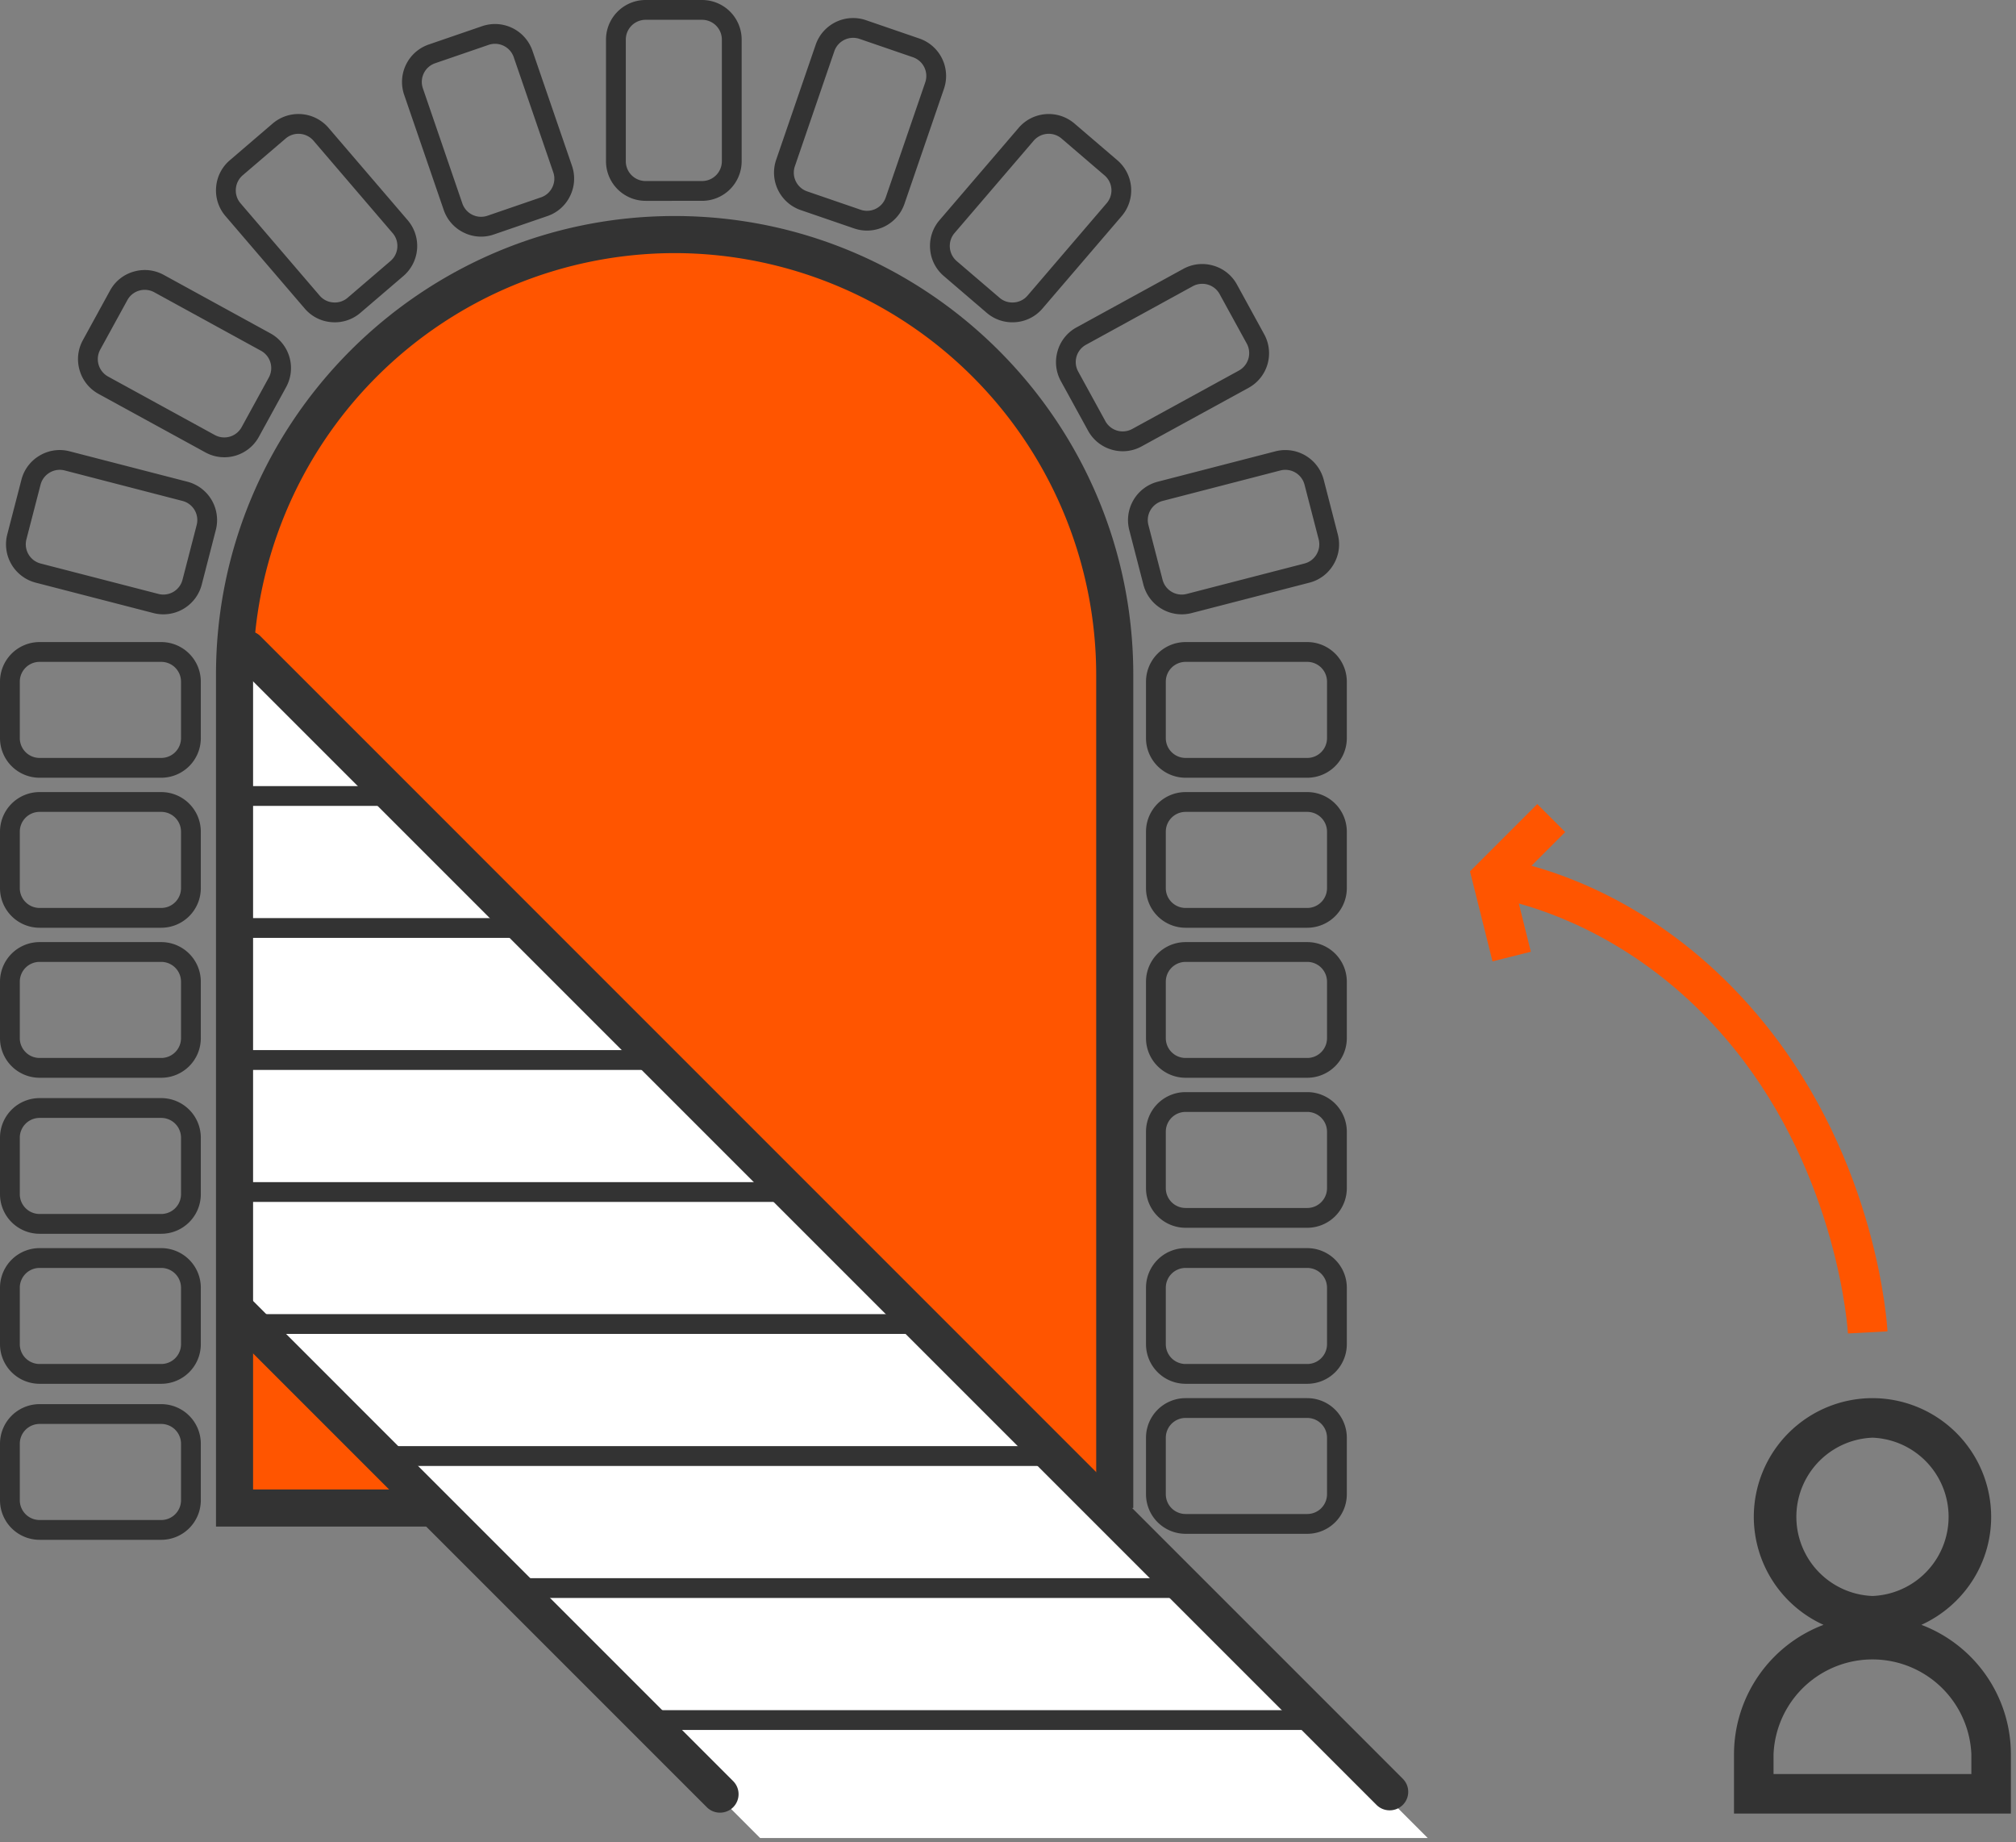 <svg xmlns="http://www.w3.org/2000/svg" width="336" height="307" viewBox="0 0 336 307"><rect x="0" y="0" width="336" height="307" fill="#808080" stroke="none"/><path fill="#f50" d="M71.14 251.22H39V112.35a73.35 73.35 0 0 1 146.7 0v138.87z"/><path fill="#fff" d="M40.65 109l197.31 197.31H126.69L39 218.61"/><path fill="#333" d="M295.59 295.64h32.97v-3.3a16.5 16.5 0 0 0-32.97 0zm16.49-29.67a13.2 13.2 0 0 0 0-26.38 13.2 13.2 0 0 0 0 26.38zM289 292.34a23.1 23.1 0 0 1 14.92-21.56 19.8 19.8 0 0 1-11.62-18A19.8 19.8 0 0 1 312.08 233a19.8 19.8 0 0 1 19.78 19.78c0 8-4.78 14.88-11.63 18a23.1 23.1 0 0 1 14.92 21.56v9.89H289z"/><path fill="#f50" d="M260.87 138.66l-5.62 5.62c8.65 2.4 24.78 8.93 38.81 26.24 18.85 23.24 20.46 50.21 20.52 51.35l-6.59.35c-.01-.26-1.53-25.96-19.04-47.55-13.03-16.07-28.23-22.01-35.81-24.1l2 8.04-6.39 1.6-3.75-15L256.21 134z"/><path fill="#fff" d="M119.89 298.89L39 218"/><path fill="#333" d="M119.99 302.08c-.8 0-1.59-.31-2.19-.91l-80.89-80.89a3.1 3.1 0 0 1 4.37-4.38l80.89 80.9a3.08 3.08 0 0 1-2.18 5.28"/><path fill="#fff" d="M41 109l190.51 190.51"/><path fill="#333" d="M231.6 301.69c-.79 0-1.58-.3-2.19-.91l-190.5-190.5a3.1 3.1 0 0 1 4.37-4.38l190.5 190.51a3.08 3.08 0 0 1-2.18 5.28"/><path fill="#333" d="M108 288.3h111.26V285H108zM86 266.3h111.01V263H86zM63 244.3h112.64V241H63zM41 222.3h111.54V219H41zM37 200.3h92.47V197H37zM37 178.3h71.04V175H37zM37 156.3h50.82V153H37zM37 134.3h26.54V131H37z"/><path fill="#333" d="M71.23 254.4H36V112.44C36 70.29 70.29 36 112.44 36s76.44 34.29 76.44 76.44v138.87h-6.18V112.44a70.34 70.34 0 0 0-70.26-70.26 70.34 70.34 0 0 0-70.26 70.26v135.78h29.05zM6.59 237.3a3.3 3.3 0 0 0-3.29 3.29v9.43a3.3 3.3 0 0 0 3.29 3.29h20.29a3.3 3.3 0 0 0 3.29-3.29v-9.43a3.3 3.3 0 0 0-3.29-3.29zm0 19.31A6.6 6.6 0 0 1 0 250.02v-9.43A6.6 6.6 0 0 1 6.59 234h20.29a6.6 6.6 0 0 1 6.59 6.59v9.43a6.6 6.6 0 0 1-6.59 6.59zM6.59 211.3a3.3 3.3 0 0 0-3.29 3.29v9.43a3.3 3.3 0 0 0 3.29 3.29h20.29a3.3 3.3 0 0 0 3.29-3.29v-9.43a3.3 3.3 0 0 0-3.29-3.29zm0 19.31A6.6 6.6 0 0 1 0 224.02v-9.43A6.6 6.6 0 0 1 6.59 208h20.29a6.6 6.6 0 0 1 6.59 6.59v9.43a6.6 6.6 0 0 1-6.59 6.59zM6.59 186.3a3.3 3.3 0 0 0-3.29 3.29v9.43a3.3 3.3 0 0 0 3.29 3.29h20.29a3.3 3.3 0 0 0 3.29-3.29v-9.43a3.3 3.3 0 0 0-3.29-3.29zm0 19.31A6.6 6.6 0 0 1 0 199.02v-9.43A6.6 6.6 0 0 1 6.59 183h20.29a6.6 6.6 0 0 1 6.59 6.59v9.43a6.6 6.6 0 0 1-6.59 6.59zM6.59 160.3a3.3 3.3 0 0 0-3.29 3.29v9.43a3.3 3.3 0 0 0 3.29 3.29h20.29a3.3 3.3 0 0 0 3.29-3.29v-9.43a3.3 3.3 0 0 0-3.29-3.29zm0 19.31A6.6 6.6 0 0 1 0 173.02v-9.43A6.6 6.6 0 0 1 6.59 157h20.29a6.6 6.6 0 0 1 6.59 6.59v9.43a6.6 6.6 0 0 1-6.59 6.59zM6.59 135.3a3.3 3.3 0 0 0-3.29 3.29v9.43a3.3 3.3 0 0 0 3.29 3.29h20.29a3.3 3.3 0 0 0 3.29-3.29v-9.43a3.3 3.3 0 0 0-3.29-3.29zm0 19.31A6.6 6.6 0 0 1 0 148.02v-9.43A6.6 6.6 0 0 1 6.59 132h20.29a6.6 6.6 0 0 1 6.59 6.59v9.43a6.6 6.6 0 0 1-6.59 6.59zM6.59 110.3a3.3 3.3 0 0 0-3.29 3.29v9.43a3.3 3.3 0 0 0 3.29 3.29h20.29a3.3 3.3 0 0 0 3.29-3.29v-9.43a3.3 3.3 0 0 0-3.29-3.29zm0 19.31A6.6 6.6 0 0 1 0 123.02v-9.43A6.6 6.6 0 0 1 6.59 107h20.29a6.6 6.6 0 0 1 6.59 6.59v9.43a6.6 6.6 0 0 1-6.59 6.59zM26.41 98.98a3.29 3.29 0 0 0 4.01-2.37l2.36-9.12a3.29 3.29 0 0 0-2.37-4.01L10.78 78.4a3.27 3.27 0 0 0-2.5.36 3.28 3.28 0 0 0-1.52 2.01L4.4 89.89a3.31 3.31 0 0 0 2.37 4.02zm-.83 3.19L5.95 97.1a6.6 6.6 0 0 1-4.74-8.03l2.36-9.12a6.54 6.54 0 0 1 3.04-4.03 6.52 6.52 0 0 1 4.99-.71l19.64 5.07a6.6 6.6 0 0 1 4.73 8.04l-2.35 9.12a6.61 6.61 0 0 1-8.04 4.73zM23.2 48.43c-.85.25-1.55.81-1.97 1.58l-4.53 8.26a3.32 3.32 0 0 0 1.31 4.48l17.78 9.74a3.3 3.3 0 0 0 4.48-1.3l4.53-8.27a3.29 3.29 0 0 0-1.31-4.47L25.7 48.7a3.33 3.33 0 0 0-2.5-.27zm11.01 26.95l-17.79-9.74a6.53 6.53 0 0 1-3.15-3.94c-.5-1.69-.3-3.47.54-5.01l4.53-8.27a6.51 6.51 0 0 1 3.93-3.15c1.7-.5 3.48-.3 5.02.54l17.79 9.75a6.6 6.6 0 0 1 2.61 8.95l-4.53 8.26a6.56 6.56 0 0 1-8.95 2.61z"/><path fill="#333" d="M53.28 49.27a3.26 3.26 0 0 0 2.25 1.13c.88.07 1.73-.2 2.4-.77l7.15-6.13a3.27 3.27 0 0 0 1.14-2.25 3.25 3.25 0 0 0-.78-2.4l-13.19-15.4a3.3 3.3 0 0 0-4.65-.36l-7.16 6.13a3.3 3.3 0 0 0-1.13 2.25c-.07.88.2 1.73.77 2.4zm2 4.42a6.5 6.5 0 0 1-4.5-2.28l-13.2-15.4a6.54 6.54 0 0 1-1.56-4.8 6.55 6.55 0 0 1 2.28-4.5l7.15-6.13a6.61 6.61 0 0 1 9.3.72l13.2 15.4a6.6 6.6 0 0 1-.72 9.3l-7.16 6.13a6.52 6.52 0 0 1-4.79 1.56zM107.59 3.3a3.3 3.3 0 0 0-3.29 3.29v20.29a3.3 3.3 0 0 0 3.29 3.29h9.43a3.3 3.3 0 0 0 3.29-3.29V6.59a3.3 3.3 0 0 0-3.29-3.29zm0 30.17a6.6 6.6 0 0 1-6.59-6.59V6.59A6.6 6.6 0 0 1 107.59 0h9.43a6.6 6.6 0 0 1 6.59 6.59v20.29a6.6 6.6 0 0 1-6.59 6.59zM81.43 7.48l-8.91 3.06a3.29 3.29 0 0 0-2.04 4.18l6.58 19.19a3.3 3.3 0 0 0 4.19 2.04l8.91-3.06c.83-.28 1.5-.87 1.89-1.67.39-.79.45-1.69.16-2.51L85.62 9.52a3.3 3.3 0 0 0-4.19-2.04zm-4.14 31.28a6.55 6.55 0 0 1-3.34-3.78L67.36 15.8a6.6 6.6 0 0 1 4.09-8.38l8.91-3.06a6.6 6.6 0 0 1 8.38 4.09l6.59 19.18a6.54 6.54 0 0 1-.32 5.04 6.52 6.52 0 0 1-3.78 3.34l-8.91 3.06a6.48 6.48 0 0 1-5.03-.31zM197.59 236.3a3.3 3.3 0 0 0-3.29 3.29v9.43a3.3 3.3 0 0 0 3.29 3.29h20.29a3.3 3.3 0 0 0 3.29-3.29v-9.43a3.3 3.3 0 0 0-3.29-3.29zm0 19.31a6.6 6.6 0 0 1-6.59-6.59v-9.43a6.6 6.6 0 0 1 6.59-6.59h20.29a6.6 6.6 0 0 1 6.59 6.59v9.43a6.6 6.6 0 0 1-6.59 6.59zM197.59 211.3a3.3 3.3 0 0 0-3.29 3.29v9.43a3.3 3.3 0 0 0 3.29 3.29h20.29a3.3 3.3 0 0 0 3.29-3.29v-9.43a3.3 3.3 0 0 0-3.29-3.29zm0 19.31a6.6 6.6 0 0 1-6.59-6.59v-9.43a6.6 6.6 0 0 1 6.59-6.59h20.29a6.6 6.6 0 0 1 6.59 6.59v9.43a6.6 6.6 0 0 1-6.59 6.59zM197.59 185.3a3.3 3.3 0 0 0-3.29 3.29v9.43a3.3 3.3 0 0 0 3.29 3.29h20.29a3.3 3.3 0 0 0 3.29-3.29v-9.43a3.3 3.3 0 0 0-3.29-3.29zm0 19.31a6.6 6.6 0 0 1-6.59-6.59v-9.43a6.6 6.6 0 0 1 6.59-6.59h20.29a6.6 6.6 0 0 1 6.59 6.59v9.43a6.6 6.6 0 0 1-6.59 6.59zM197.59 160.3a3.3 3.3 0 0 0-3.29 3.29v9.43a3.3 3.3 0 0 0 3.29 3.29h20.29a3.3 3.3 0 0 0 3.29-3.29v-9.43a3.3 3.3 0 0 0-3.29-3.29zm0 19.31a6.6 6.6 0 0 1-6.59-6.59v-9.43a6.6 6.6 0 0 1 6.59-6.59h20.29a6.6 6.6 0 0 1 6.59 6.59v9.43a6.6 6.6 0 0 1-6.59 6.59zM197.59 135.3a3.3 3.3 0 0 0-3.29 3.29v9.43a3.3 3.3 0 0 0 3.29 3.29h20.29a3.3 3.3 0 0 0 3.29-3.29v-9.43a3.3 3.3 0 0 0-3.29-3.29zm0 19.31a6.6 6.6 0 0 1-6.59-6.59v-9.43a6.6 6.6 0 0 1 6.59-6.59h20.29a6.6 6.6 0 0 1 6.59 6.59v9.43a6.6 6.6 0 0 1-6.59 6.59zM197.59 110.3a3.3 3.3 0 0 0-3.29 3.29v9.43a3.3 3.3 0 0 0 3.29 3.29h20.29a3.3 3.3 0 0 0 3.29-3.29v-9.43a3.3 3.3 0 0 0-3.29-3.29zm0 19.31a6.6 6.6 0 0 1-6.59-6.59v-9.43a6.6 6.6 0 0 1 6.59-6.59h20.29a6.6 6.6 0 0 1 6.59 6.59v9.43a6.6 6.6 0 0 1-6.59 6.59zM213.41 78.4l-19.64 5.08a3.3 3.3 0 0 0-2.37 4.01l2.36 9.12a3.3 3.3 0 0 0 4.02 2.37l19.63-5.07a3.28 3.28 0 0 0 2.01-1.52c.45-.76.58-1.65.36-2.5l-2.36-9.12a3.3 3.3 0 0 0-4.01-2.37zm-22.84 19.04l-2.36-9.12a6.61 6.61 0 0 1 4.74-8.04l19.63-5.07a6.61 6.61 0 0 1 8.04 4.74l2.35 9.12c.44 1.7.19 3.47-.71 4.99a6.53 6.53 0 0 1-4.02 3.04l-19.64 5.07a6.6 6.6 0 0 1-8.03-4.73zM198.79 47.7l-17.78 9.75a3.28 3.28 0 0 0-1.31 4.47l4.53 8.27a3.3 3.3 0 0 0 4.47 1.3l17.79-9.74a3.32 3.32 0 0 0 1.31-4.48l-4.53-8.26a3.28 3.28 0 0 0-2.91-1.71c-.54 0-1.08.13-1.57.4zm-13.52 27.23a6.56 6.56 0 0 1-3.93-3.16l-4.53-8.26a6.55 6.55 0 0 1-.54-5.02 6.51 6.51 0 0 1 3.15-3.93l17.79-9.75a6.55 6.55 0 0 1 5.02-.54 6.51 6.51 0 0 1 3.93 3.15l4.53 8.27a6.57 6.57 0 0 1-2.61 8.95l-17.79 9.74a6.51 6.51 0 0 1-5.02.55zM172.28 23.45l-13.2 15.4a3.29 3.29 0 0 0-.77 2.4 3.3 3.3 0 0 0 1.13 2.25l7.16 6.13c.66.57 1.52.84 2.4.77a3.26 3.26 0 0 0 2.25-1.13l13.19-15.4a3.28 3.28 0 0 0-.36-4.65l-7.15-6.13a3.3 3.3 0 0 0-4.65.36zm-7.83 28.68L157.3 46a6.53 6.53 0 0 1-2.28-4.5 6.56 6.56 0 0 1 1.56-4.8l13.2-15.4a6.6 6.6 0 0 1 9.29-.72l7.16 6.13a6.6 6.6 0 0 1 .72 9.3l-13.2 15.4a6.53 6.53 0 0 1-5.02 2.3 6.54 6.54 0 0 1-4.28-1.58zM139.06 8.52l-6.58 19.18a3.3 3.3 0 0 0 2.04 4.19l8.91 3.06a3.29 3.29 0 0 0 4.19-2.04l6.59-19.19a3.3 3.3 0 0 0-2.05-4.18l-8.91-3.06a3.31 3.31 0 0 0-4.19 2.04zm3.3 29.55l-8.91-3.06a6.6 6.6 0 0 1-4.09-8.38l6.59-19.18a6.6 6.6 0 0 1 8.37-4.09l8.91 3.06a6.6 6.6 0 0 1 4.1 8.37l-6.59 19.19a6.6 6.6 0 0 1-8.38 4.09z"/></svg>